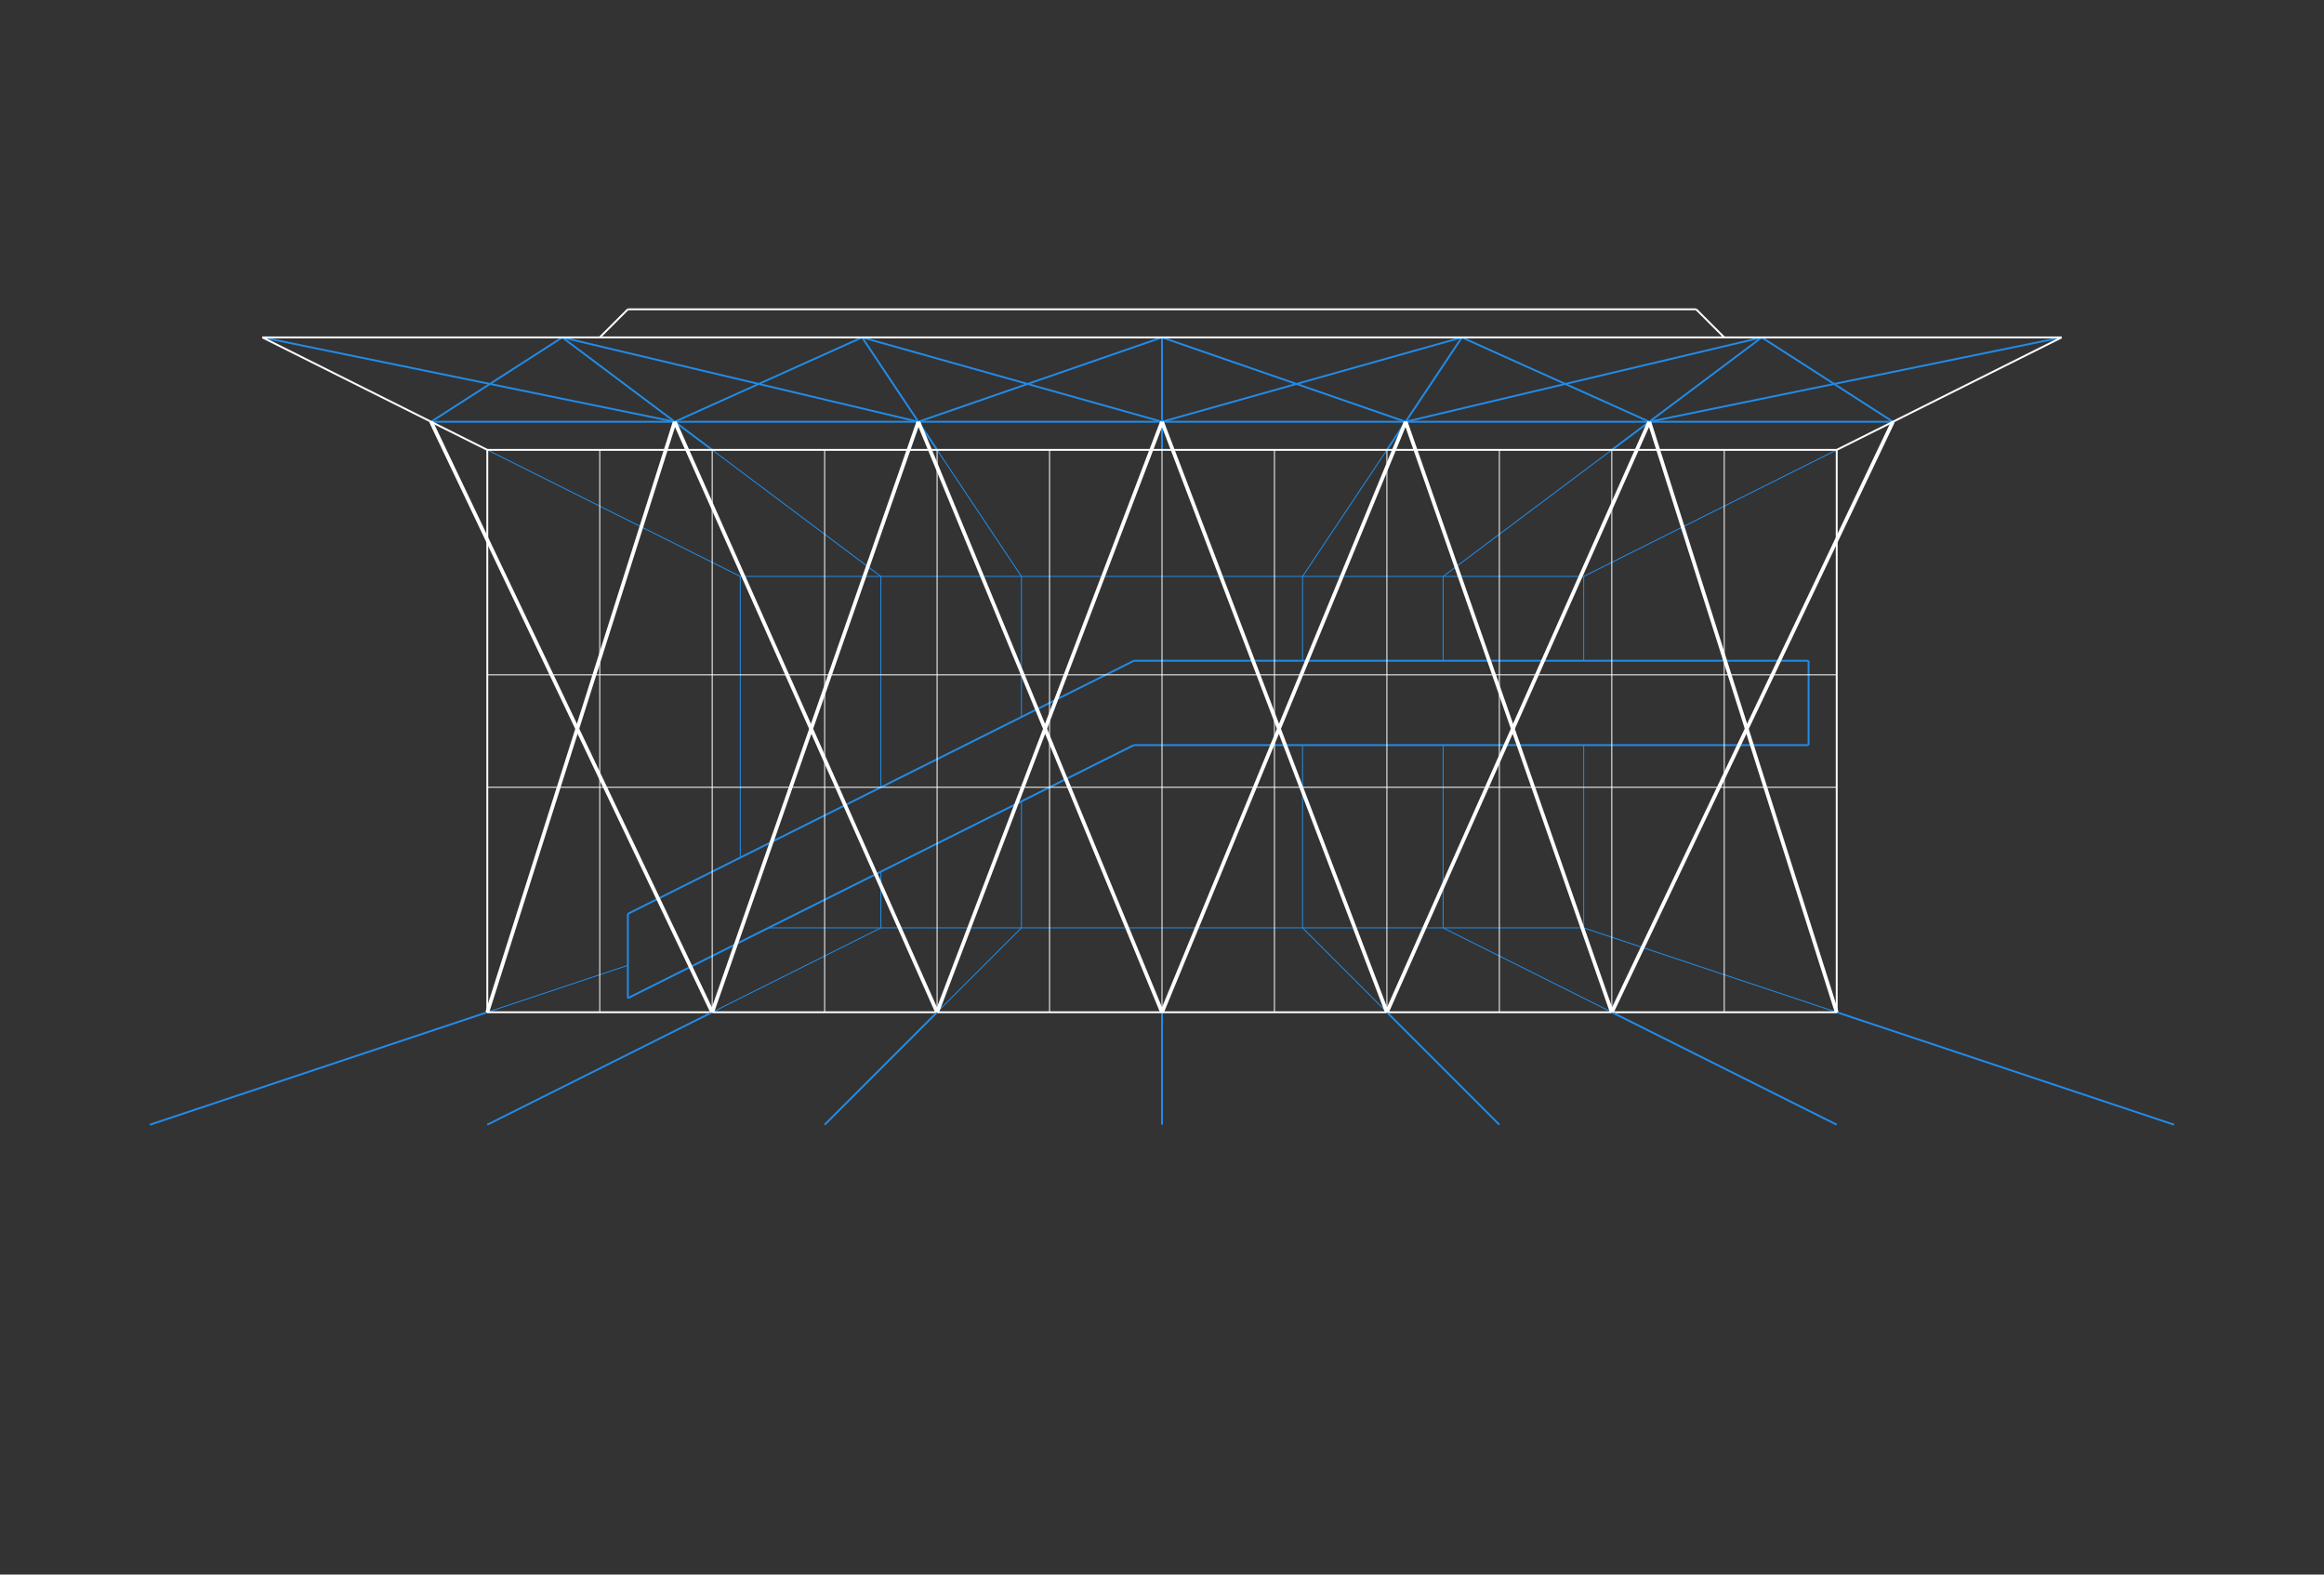 <svg xmlns="http://www.w3.org/2000/svg" viewBox="0 0 620 420"><rect x="0" y="0" width="620" height="420" fill="#333333" stroke="none"/><defs><style>.a,.b,.c,.d,.e{fill:none;stroke-linejoin:bevel}.a,.b{stroke:#228be6}.a,.c{stroke-width:0.5px}.b,.d{stroke-width:0.25px}.c,.d,.e{stroke:#fff}</style></defs><line class="a" x1="130" y1="270" x2="40" y2="300"/><line class="a" x1="490" y1="270" x2="580" y2="300"/><line class="b" x1="272.5" y1="247.5" x2="250" y2="270"/><line class="b" x1="235" y1="247.5" x2="190" y2="270"/><line class="b" x1="347.5" y1="247.5" x2="370" y2="270"/><line class="b" x1="385" y1="247.5" x2="430" y2="270"/><line class="b" x1="130" y1="120" x2="197.5" y2="153.75"/><line class="b" x1="422.5" y1="153.75" x2="490" y2="120"/><line class="a" x1="115" y1="112.5" x2="505" y2="112.5"/><line class="a" x1="190" y1="120" x2="150" y2="90"/><line class="a" x1="250" y1="120" x2="230" y2="90"/><line class="a" x1="430" y1="120" x2="470" y2="90"/><line class="a" x1="370" y1="120" x2="390" y2="90"/><line class="a" x1="310" y1="120" x2="310" y2="90"/><line class="a" x1="150" y1="90" x2="115" y2="112.5"/><line class="a" x1="230" y1="90" x2="180" y2="112.5"/><line class="a" x1="310" y1="90" x2="245" y2="112.5"/><line class="a" x1="390" y1="90" x2="310" y2="112.5"/><line class="a" x1="470" y1="90" x2="375" y2="112.5"/><line class="a" x1="550" y1="90" x2="440" y2="112.5"/><line class="a" x1="505" y1="112.5" x2="470" y2="90"/><line class="a" x1="440" y1="112.5" x2="390" y2="90"/><line class="a" x1="375" y1="112.5" x2="310" y2="90"/><line class="a" x1="310" y1="112.5" x2="230" y2="90"/><line class="a" x1="245" y1="112.5" x2="150" y2="90"/><line class="a" x1="180" y1="112.5" x2="70" y2="90"/><line class="b" x1="130" y1="270" x2="167.5" y2="257.5"/><line class="b" x1="490" y1="270" x2="422.5" y2="247.5"/><line class="b" x1="197.5" y1="228.75" x2="197.5" y2="153.75"/><line class="b" x1="422.5" y1="247.5" x2="422.5" y2="198.75"/><line class="b" x1="205" y1="247.5" x2="422.5" y2="247.5"/><line class="b" x1="197.5" y1="153.75" x2="422.5" y2="153.75"/><line class="a" x1="302.5" y1="198.75" x2="482.5" y2="198.75"/><line class="a" x1="482.5" y1="176.25" x2="482.5" y2="198.75"/><line class="a" x1="302.5" y1="176.25" x2="482.5" y2="176.25"/><line class="a" x1="302.5" y1="198.75" x2="167.5" y2="266.25"/><line class="a" x1="302.5" y1="176.25" x2="167.5" y2="243.75"/><line class="a" x1="167.5" y1="243.75" x2="167.5" y2="266.25"/><line class="a" x1="310" y1="270" x2="310" y2="300"/><line class="b" x1="235" y1="247.5" x2="235" y2="232.5"/><line class="b" x1="272.5" y1="247.5" x2="272.5" y2="213.75"/><line class="b" x1="347.5" y1="247.5" x2="347.5" y2="198.75"/><line class="b" x1="385" y1="247.5" x2="385" y2="198.75"/><line class="b" x1="190" y1="120" x2="235" y2="153.75"/><line class="b" x1="272.5" y1="153.75" x2="250" y2="120"/><line class="b" x1="347.5" y1="153.75" x2="370" y2="120"/><line class="b" x1="385" y1="153.75" x2="430" y2="120"/><line class="b" x1="235" y1="153.75" x2="235" y2="210"/><line class="b" x1="272.5" y1="153.75" x2="272.5" y2="191.25"/><line class="b" x1="347.5" y1="153.75" x2="347.5" y2="176.25"/><line class="b" x1="385" y1="153.75" x2="385" y2="176.25"/><line class="b" x1="422.5" y1="153.75" x2="422.5" y2="176.25"/><rect class="c" x="130" y="120" width="360" height="150"/><line class="d" x1="190" y1="120" x2="190" y2="270"/><line class="d" x1="250" y1="120" x2="250" y2="270"/><line class="d" x1="310" y1="120" x2="310" y2="270"/><line class="d" x1="370" y1="120" x2="370" y2="270"/><line class="d" x1="430" y1="120" x2="430" y2="270"/><line class="d" x1="130" y1="180" x2="490" y2="180"/><line class="d" x1="130" y1="210" x2="490" y2="210"/><line class="c" x1="70" y1="90" x2="130" y2="120"/><line class="c" x1="550" y1="90" x2="490" y2="120"/><line class="c" x1="70" y1="90" x2="550" y2="90"/><line class="d" x1="160" y1="120" x2="160" y2="270"/><line class="d" x1="220" y1="120" x2="220" y2="270"/><line class="d" x1="280" y1="120" x2="280" y2="270"/><line class="d" x1="340" y1="120" x2="340" y2="270"/><line class="d" x1="400" y1="120" x2="400" y2="270"/><line class="d" x1="460" y1="120" x2="460" y2="270"/><line class="c" x1="160" y1="90" x2="167.5" y2="82.5"/><line class="c" x1="460" y1="90" x2="452.5" y2="82.5"/><line class="c" x1="167.5" y1="82.5" x2="452.5" y2="82.5"/><line class="a" x1="190" y1="270" x2="130" y2="300"/><line class="a" x1="250" y1="270" x2="220" y2="300"/><line class="a" x1="370" y1="270" x2="400" y2="300"/><line class="a" x1="430" y1="270" x2="490" y2="300"/><line class="e" x1="115" y1="112.5" x2="190" y2="270"/><line class="e" x1="310" y1="112.5" x2="250" y2="270"/><line class="e" x1="370" y1="270" x2="310" y2="112.5"/><line class="e" x1="430" y1="270" x2="505" y2="112.5"/><line class="e" x1="180" y1="112.5" x2="250" y2="270"/><line class="e" x1="245" y1="112.5" x2="310" y2="270"/><line class="e" x1="375" y1="112.5" x2="310" y2="270"/><line class="e" x1="440" y1="112.5" x2="370" y2="270"/><line class="e" x1="180" y1="112.5" x2="130" y2="270"/><line class="e" x1="245" y1="112.5" x2="190" y2="270"/><line class="e" x1="375" y1="112.5" x2="430" y2="270"/><line class="e" x1="440" y1="112.5" x2="490" y2="270"/></svg>